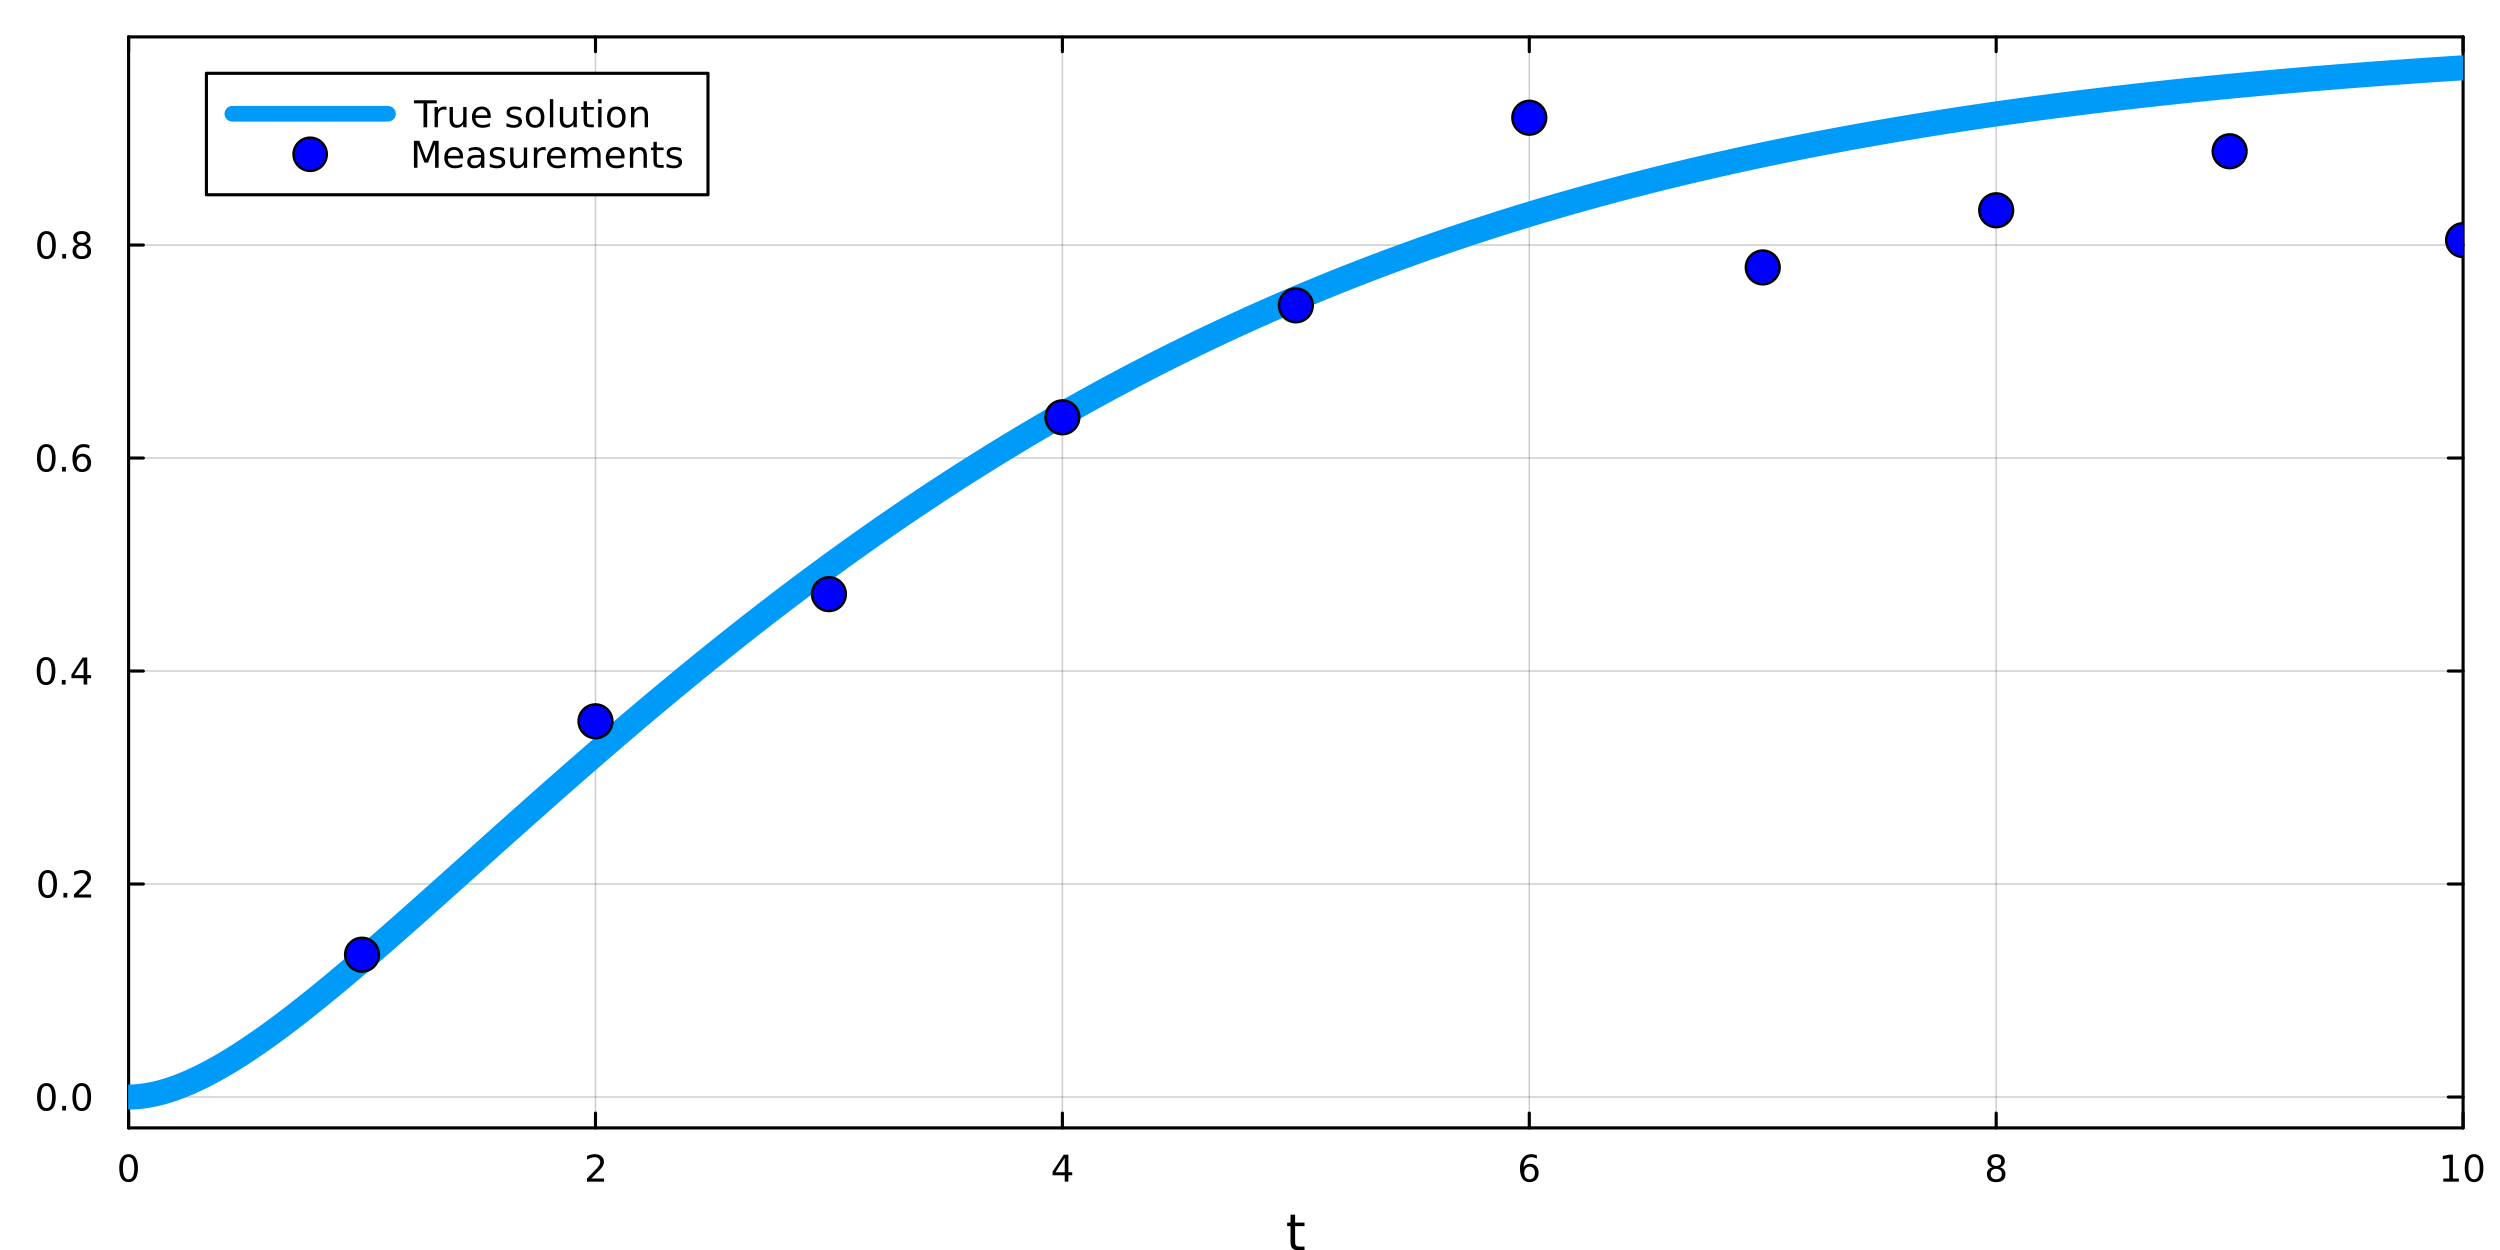 <?xml version="1.0" encoding="utf-8"?>
<svg xmlns="http://www.w3.org/2000/svg" xmlns:xlink="http://www.w3.org/1999/xlink" width="800" height="400" viewBox="0 0 3200 1600">
<rect x="0" y="0" width="3200" height="1600" fill="#333333" stroke="none"/>
<defs>
  <clipPath id="clip420">
    <rect x="0" y="0" width="3200" height="1600"/>
  </clipPath>
</defs>
<path clip-path="url(#clip420)" d="M0 1600 L3200 1600 L3200 0 L0 0  Z" fill="#ffffff" fill-rule="evenodd" fill-opacity="1"/>
<defs>
  <clipPath id="clip421">
    <rect x="640" y="0" width="2241" height="1600"/>
  </clipPath>
</defs>
<path clip-path="url(#clip420)" d="M164.598 1443.7 L3152.76 1443.7 L3152.76 47.244 L164.598 47.244  Z" fill="#ffffff" fill-rule="evenodd" fill-opacity="1"/>
<defs>
  <clipPath id="clip422">
    <rect x="164" y="47" width="2989" height="1397"/>
  </clipPath>
</defs>
<polyline clip-path="url(#clip422)" style="stroke:#000000; stroke-linecap:round; stroke-linejoin:round; stroke-width:2; stroke-opacity:0.1; fill:none" points="164.598,1443.7 164.598,47.244 "/>
<polyline clip-path="url(#clip422)" style="stroke:#000000; stroke-linecap:round; stroke-linejoin:round; stroke-width:2; stroke-opacity:0.1; fill:none" points="762.23,1443.7 762.23,47.244 "/>
<polyline clip-path="url(#clip422)" style="stroke:#000000; stroke-linecap:round; stroke-linejoin:round; stroke-width:2; stroke-opacity:0.1; fill:none" points="1359.86,1443.7 1359.86,47.244 "/>
<polyline clip-path="url(#clip422)" style="stroke:#000000; stroke-linecap:round; stroke-linejoin:round; stroke-width:2; stroke-opacity:0.1; fill:none" points="1957.49,1443.7 1957.49,47.244 "/>
<polyline clip-path="url(#clip422)" style="stroke:#000000; stroke-linecap:round; stroke-linejoin:round; stroke-width:2; stroke-opacity:0.1; fill:none" points="2555.12,1443.7 2555.12,47.244 "/>
<polyline clip-path="url(#clip422)" style="stroke:#000000; stroke-linecap:round; stroke-linejoin:round; stroke-width:2; stroke-opacity:0.1; fill:none" points="3152.76,1443.7 3152.76,47.244 "/>
<polyline clip-path="url(#clip422)" style="stroke:#000000; stroke-linecap:round; stroke-linejoin:round; stroke-width:2; stroke-opacity:0.1; fill:none" points="164.598,1443.7 164.598,47.244 "/>
<polyline clip-path="url(#clip422)" style="stroke:#000000; stroke-linecap:round; stroke-linejoin:round; stroke-width:2; stroke-opacity:0.1; fill:none" points="762.23,1443.7 762.23,47.244 "/>
<polyline clip-path="url(#clip422)" style="stroke:#000000; stroke-linecap:round; stroke-linejoin:round; stroke-width:2; stroke-opacity:0.1; fill:none" points="1359.86,1443.7 1359.86,47.244 "/>
<polyline clip-path="url(#clip422)" style="stroke:#000000; stroke-linecap:round; stroke-linejoin:round; stroke-width:2; stroke-opacity:0.1; fill:none" points="1957.49,1443.7 1957.49,47.244 "/>
<polyline clip-path="url(#clip422)" style="stroke:#000000; stroke-linecap:round; stroke-linejoin:round; stroke-width:2; stroke-opacity:0.1; fill:none" points="2555.12,1443.7 2555.12,47.244 "/>
<polyline clip-path="url(#clip422)" style="stroke:#000000; stroke-linecap:round; stroke-linejoin:round; stroke-width:2; stroke-opacity:0.1; fill:none" points="3152.76,1443.7 3152.76,47.244 "/>
<polyline clip-path="url(#clip420)" style="stroke:#000000; stroke-linecap:round; stroke-linejoin:round; stroke-width:4; stroke-opacity:1; fill:none" points="164.598,1443.7 3152.76,1443.7 "/>
<polyline clip-path="url(#clip420)" style="stroke:#000000; stroke-linecap:round; stroke-linejoin:round; stroke-width:4; stroke-opacity:1; fill:none" points="164.598,47.244 3152.76,47.244 "/>
<polyline clip-path="url(#clip420)" style="stroke:#000000; stroke-linecap:round; stroke-linejoin:round; stroke-width:4; stroke-opacity:1; fill:none" points="164.598,1443.7 164.598,1424.8 "/>
<polyline clip-path="url(#clip420)" style="stroke:#000000; stroke-linecap:round; stroke-linejoin:round; stroke-width:4; stroke-opacity:1; fill:none" points="762.23,1443.7 762.23,1424.8 "/>
<polyline clip-path="url(#clip420)" style="stroke:#000000; stroke-linecap:round; stroke-linejoin:round; stroke-width:4; stroke-opacity:1; fill:none" points="1359.86,1443.7 1359.86,1424.8 "/>
<polyline clip-path="url(#clip420)" style="stroke:#000000; stroke-linecap:round; stroke-linejoin:round; stroke-width:4; stroke-opacity:1; fill:none" points="1957.49,1443.7 1957.49,1424.8 "/>
<polyline clip-path="url(#clip420)" style="stroke:#000000; stroke-linecap:round; stroke-linejoin:round; stroke-width:4; stroke-opacity:1; fill:none" points="2555.12,1443.7 2555.12,1424.8 "/>
<polyline clip-path="url(#clip420)" style="stroke:#000000; stroke-linecap:round; stroke-linejoin:round; stroke-width:4; stroke-opacity:1; fill:none" points="3152.76,1443.7 3152.76,1424.8 "/>
<polyline clip-path="url(#clip420)" style="stroke:#000000; stroke-linecap:round; stroke-linejoin:round; stroke-width:4; stroke-opacity:1; fill:none" points="164.598,47.244 164.598,66.142 "/>
<polyline clip-path="url(#clip420)" style="stroke:#000000; stroke-linecap:round; stroke-linejoin:round; stroke-width:4; stroke-opacity:1; fill:none" points="762.23,47.244 762.23,66.142 "/>
<polyline clip-path="url(#clip420)" style="stroke:#000000; stroke-linecap:round; stroke-linejoin:round; stroke-width:4; stroke-opacity:1; fill:none" points="1359.86,47.244 1359.86,66.142 "/>
<polyline clip-path="url(#clip420)" style="stroke:#000000; stroke-linecap:round; stroke-linejoin:round; stroke-width:4; stroke-opacity:1; fill:none" points="1957.49,47.244 1957.49,66.142 "/>
<polyline clip-path="url(#clip420)" style="stroke:#000000; stroke-linecap:round; stroke-linejoin:round; stroke-width:4; stroke-opacity:1; fill:none" points="2555.12,47.244 2555.12,66.142 "/>
<polyline clip-path="url(#clip420)" style="stroke:#000000; stroke-linecap:round; stroke-linejoin:round; stroke-width:4; stroke-opacity:1; fill:none" points="3152.76,47.244 3152.76,66.142 "/>
<path clip-path="url(#clip420)" d="M164.598 1481.02 Q160.987 1481.02 159.158 1484.58 Q157.353 1488.12 157.353 1495.25 Q157.353 1502.36 159.158 1505.93 Q160.987 1509.47 164.598 1509.47 Q168.232 1509.47 170.038 1505.93 Q171.867 1502.36 171.867 1495.25 Q171.867 1488.12 170.038 1484.58 Q168.232 1481.02 164.598 1481.02 M164.598 1477.31 Q170.408 1477.31 173.464 1481.92 Q176.543 1486.5 176.543 1495.25 Q176.543 1503.98 173.464 1508.59 Q170.408 1513.17 164.598 1513.17 Q158.788 1513.17 155.709 1508.59 Q152.654 1503.98 152.654 1495.25 Q152.654 1486.5 155.709 1481.92 Q158.788 1477.31 164.598 1477.31 Z" fill="#000000" fill-rule="nonzero" fill-opacity="1" /><path clip-path="url(#clip420)" d="M756.883 1508.56 L773.202 1508.56 L773.202 1512.5 L751.258 1512.5 L751.258 1508.56 Q753.92 1505.81 758.503 1501.18 Q763.109 1496.53 764.29 1495.19 Q766.535 1492.66 767.415 1490.93 Q768.318 1489.17 768.318 1487.48 Q768.318 1484.72 766.373 1482.99 Q764.452 1481.25 761.35 1481.25 Q759.151 1481.25 756.697 1482.01 Q754.267 1482.78 751.489 1484.33 L751.489 1479.61 Q754.313 1478.47 756.767 1477.89 Q759.221 1477.31 761.258 1477.31 Q766.628 1477.31 769.822 1480 Q773.017 1482.69 773.017 1487.18 Q773.017 1489.31 772.207 1491.23 Q771.42 1493.12 769.313 1495.72 Q768.734 1496.39 765.633 1499.61 Q762.531 1502.8 756.883 1508.56 Z" fill="#000000" fill-rule="nonzero" fill-opacity="1" /><path clip-path="url(#clip420)" d="M1362.87 1482.01 L1351.07 1500.46 L1362.87 1500.46 L1362.87 1482.01 M1361.64 1477.94 L1367.52 1477.94 L1367.52 1500.46 L1372.45 1500.46 L1372.45 1504.35 L1367.52 1504.35 L1367.52 1512.5 L1362.87 1512.5 L1362.87 1504.35 L1347.27 1504.35 L1347.27 1499.84 L1361.64 1477.94 Z" fill="#000000" fill-rule="nonzero" fill-opacity="1" /><path clip-path="url(#clip420)" d="M1957.9 1493.36 Q1954.75 1493.36 1952.9 1495.51 Q1951.07 1497.66 1951.07 1501.41 Q1951.07 1505.14 1952.9 1507.31 Q1954.75 1509.47 1957.9 1509.47 Q1961.05 1509.47 1962.87 1507.31 Q1964.73 1505.14 1964.73 1501.41 Q1964.73 1497.66 1962.87 1495.51 Q1961.05 1493.36 1957.9 1493.36 M1967.18 1478.7 L1967.18 1482.96 Q1965.42 1482.13 1963.62 1481.69 Q1961.83 1481.25 1960.07 1481.25 Q1955.44 1481.25 1952.99 1484.37 Q1950.56 1487.5 1950.21 1493.82 Q1951.58 1491.81 1953.64 1490.74 Q1955.7 1489.65 1958.18 1489.65 Q1963.38 1489.65 1966.39 1492.82 Q1969.43 1495.97 1969.43 1501.41 Q1969.43 1506.74 1966.28 1509.95 Q1963.13 1513.17 1957.9 1513.17 Q1951.9 1513.17 1948.73 1508.59 Q1945.56 1503.98 1945.56 1495.25 Q1945.56 1487.06 1949.45 1482.2 Q1953.34 1477.31 1959.89 1477.31 Q1961.65 1477.31 1963.43 1477.66 Q1965.24 1478.01 1967.18 1478.7 Z" fill="#000000" fill-rule="nonzero" fill-opacity="1" /><path clip-path="url(#clip420)" d="M2555.12 1496.09 Q2551.79 1496.09 2549.87 1497.87 Q2547.97 1499.65 2547.97 1502.78 Q2547.97 1505.9 2549.87 1507.69 Q2551.79 1509.47 2555.12 1509.47 Q2558.46 1509.47 2560.38 1507.69 Q2562.3 1505.88 2562.3 1502.78 Q2562.3 1499.65 2560.38 1497.87 Q2558.48 1496.09 2555.12 1496.09 M2550.45 1494.1 Q2547.44 1493.36 2545.75 1491.3 Q2544.08 1489.24 2544.08 1486.27 Q2544.08 1482.13 2547.02 1479.72 Q2549.99 1477.31 2555.12 1477.31 Q2560.29 1477.31 2563.23 1479.72 Q2566.17 1482.13 2566.17 1486.27 Q2566.17 1489.24 2564.48 1491.3 Q2562.81 1493.36 2559.82 1494.1 Q2563.2 1494.88 2565.08 1497.18 Q2566.98 1499.47 2566.98 1502.78 Q2566.98 1507.8 2563.9 1510.49 Q2560.84 1513.17 2555.12 1513.17 Q2549.41 1513.17 2546.33 1510.49 Q2543.27 1507.8 2543.27 1502.78 Q2543.27 1499.47 2545.17 1497.18 Q2547.07 1494.88 2550.45 1494.1 M2548.74 1486.71 Q2548.74 1489.4 2550.4 1490.9 Q2552.09 1492.41 2555.12 1492.41 Q2558.13 1492.41 2559.82 1490.9 Q2561.54 1489.4 2561.54 1486.71 Q2561.54 1484.03 2559.82 1482.52 Q2558.13 1481.02 2555.12 1481.02 Q2552.09 1481.02 2550.4 1482.52 Q2548.74 1484.03 2548.74 1486.71 Z" fill="#000000" fill-rule="nonzero" fill-opacity="1" /><path clip-path="url(#clip420)" d="M3127.44 1508.56 L3135.08 1508.56 L3135.08 1482.2 L3126.77 1483.87 L3126.77 1479.61 L3135.04 1477.94 L3139.71 1477.94 L3139.71 1508.56 L3147.35 1508.56 L3147.35 1512.5 L3127.44 1512.5 L3127.44 1508.56 Z" fill="#000000" fill-rule="nonzero" fill-opacity="1" /><path clip-path="url(#clip420)" d="M3166.8 1481.02 Q3163.18 1481.02 3161.36 1484.58 Q3159.55 1488.12 3159.55 1495.25 Q3159.55 1502.36 3161.36 1505.93 Q3163.18 1509.47 3166.8 1509.47 Q3170.43 1509.47 3172.23 1505.93 Q3174.06 1502.36 3174.06 1495.25 Q3174.06 1488.12 3172.23 1484.58 Q3170.43 1481.02 3166.8 1481.02 M3166.8 1477.31 Q3172.61 1477.31 3175.66 1481.92 Q3178.74 1486.5 3178.74 1495.25 Q3178.74 1503.98 3175.66 1508.59 Q3172.61 1513.17 3166.8 1513.17 Q3160.99 1513.17 3157.91 1508.59 Q3154.85 1503.98 3154.85 1495.25 Q3154.85 1486.5 3157.91 1481.92 Q3160.99 1477.31 3166.8 1477.31 Z" fill="#000000" fill-rule="nonzero" fill-opacity="1" /><path clip-path="url(#clip420)" d="M1657.74 1554.79 L1657.74 1564.92 L1669.8 1564.92 L1669.8 1569.47 L1657.74 1569.47 L1657.74 1588.82 Q1657.74 1593.18 1658.92 1594.42 Q1660.13 1595.66 1663.79 1595.66 L1669.8 1595.66 L1669.8 1600.56 L1663.79 1600.56 Q1657.01 1600.56 1654.43 1598.05 Q1651.85 1595.5 1651.85 1588.82 L1651.85 1569.47 L1647.55 1569.47 L1647.55 1564.92 L1651.85 1564.92 L1651.85 1554.79 L1657.74 1554.79 Z" fill="#000000" fill-rule="nonzero" fill-opacity="1" /><polyline clip-path="url(#clip422)" style="stroke:#000000; stroke-linecap:round; stroke-linejoin:round; stroke-width:2; stroke-opacity:0.1; fill:none" points="164.598,1404.18 3152.76,1404.18 "/>
<polyline clip-path="url(#clip422)" style="stroke:#000000; stroke-linecap:round; stroke-linejoin:round; stroke-width:2; stroke-opacity:0.1; fill:none" points="164.598,1131.55 3152.76,1131.55 "/>
<polyline clip-path="url(#clip422)" style="stroke:#000000; stroke-linecap:round; stroke-linejoin:round; stroke-width:2; stroke-opacity:0.1; fill:none" points="164.598,858.925 3152.76,858.925 "/>
<polyline clip-path="url(#clip422)" style="stroke:#000000; stroke-linecap:round; stroke-linejoin:round; stroke-width:2; stroke-opacity:0.1; fill:none" points="164.598,586.298 3152.76,586.298 "/>
<polyline clip-path="url(#clip422)" style="stroke:#000000; stroke-linecap:round; stroke-linejoin:round; stroke-width:2; stroke-opacity:0.1; fill:none" points="164.598,313.672 3152.76,313.672 "/>
<polyline clip-path="url(#clip422)" style="stroke:#000000; stroke-linecap:round; stroke-linejoin:round; stroke-width:2; stroke-opacity:0.1; fill:none" points="164.598,1404.18 3152.76,1404.18 "/>
<polyline clip-path="url(#clip422)" style="stroke:#000000; stroke-linecap:round; stroke-linejoin:round; stroke-width:2; stroke-opacity:0.1; fill:none" points="164.598,1131.55 3152.76,1131.55 "/>
<polyline clip-path="url(#clip422)" style="stroke:#000000; stroke-linecap:round; stroke-linejoin:round; stroke-width:2; stroke-opacity:0.1; fill:none" points="164.598,858.925 3152.76,858.925 "/>
<polyline clip-path="url(#clip422)" style="stroke:#000000; stroke-linecap:round; stroke-linejoin:round; stroke-width:2; stroke-opacity:0.1; fill:none" points="164.598,586.298 3152.76,586.298 "/>
<polyline clip-path="url(#clip422)" style="stroke:#000000; stroke-linecap:round; stroke-linejoin:round; stroke-width:2; stroke-opacity:0.1; fill:none" points="164.598,313.672 3152.76,313.672 "/>
<polyline clip-path="url(#clip420)" style="stroke:#000000; stroke-linecap:round; stroke-linejoin:round; stroke-width:4; stroke-opacity:1; fill:none" points="164.598,1443.7 164.598,47.244 "/>
<polyline clip-path="url(#clip420)" style="stroke:#000000; stroke-linecap:round; stroke-linejoin:round; stroke-width:4; stroke-opacity:1; fill:none" points="3152.76,1443.7 3152.76,47.244 "/>
<polyline clip-path="url(#clip420)" style="stroke:#000000; stroke-linecap:round; stroke-linejoin:round; stroke-width:4; stroke-opacity:1; fill:none" points="164.598,1404.18 183.496,1404.18 "/>
<polyline clip-path="url(#clip420)" style="stroke:#000000; stroke-linecap:round; stroke-linejoin:round; stroke-width:4; stroke-opacity:1; fill:none" points="164.598,1131.55 183.496,1131.55 "/>
<polyline clip-path="url(#clip420)" style="stroke:#000000; stroke-linecap:round; stroke-linejoin:round; stroke-width:4; stroke-opacity:1; fill:none" points="164.598,858.925 183.496,858.925 "/>
<polyline clip-path="url(#clip420)" style="stroke:#000000; stroke-linecap:round; stroke-linejoin:round; stroke-width:4; stroke-opacity:1; fill:none" points="164.598,586.298 183.496,586.298 "/>
<polyline clip-path="url(#clip420)" style="stroke:#000000; stroke-linecap:round; stroke-linejoin:round; stroke-width:4; stroke-opacity:1; fill:none" points="164.598,313.672 183.496,313.672 "/>
<polyline clip-path="url(#clip420)" style="stroke:#000000; stroke-linecap:round; stroke-linejoin:round; stroke-width:4; stroke-opacity:1; fill:none" points="3152.76,1404.18 3133.86,1404.18 "/>
<polyline clip-path="url(#clip420)" style="stroke:#000000; stroke-linecap:round; stroke-linejoin:round; stroke-width:4; stroke-opacity:1; fill:none" points="3152.76,1131.55 3133.86,1131.55 "/>
<polyline clip-path="url(#clip420)" style="stroke:#000000; stroke-linecap:round; stroke-linejoin:round; stroke-width:4; stroke-opacity:1; fill:none" points="3152.76,858.925 3133.86,858.925 "/>
<polyline clip-path="url(#clip420)" style="stroke:#000000; stroke-linecap:round; stroke-linejoin:round; stroke-width:4; stroke-opacity:1; fill:none" points="3152.76,586.298 3133.86,586.298 "/>
<polyline clip-path="url(#clip420)" style="stroke:#000000; stroke-linecap:round; stroke-linejoin:round; stroke-width:4; stroke-opacity:1; fill:none" points="3152.76,313.672 3133.86,313.672 "/>
<path clip-path="url(#clip420)" d="M59.423 1389.98 Q55.812 1389.98 53.983 1393.54 Q52.177 1397.08 52.177 1404.21 Q52.177 1411.32 53.983 1414.88 Q55.812 1418.43 59.423 1418.43 Q63.057 1418.43 64.862 1414.88 Q66.691 1411.32 66.691 1404.21 Q66.691 1397.08 64.862 1393.54 Q63.057 1389.98 59.423 1389.98 M59.423 1386.27 Q65.233 1386.27 68.288 1390.88 Q71.367 1395.46 71.367 1404.21 Q71.367 1412.94 68.288 1417.55 Q65.233 1422.13 59.423 1422.13 Q53.612 1422.13 50.534 1417.55 Q47.478 1412.94 47.478 1404.21 Q47.478 1395.46 50.534 1390.88 Q53.612 1386.27 59.423 1386.27 Z" fill="#000000" fill-rule="nonzero" fill-opacity="1" /><path clip-path="url(#clip420)" d="M79.585 1415.58 L84.469 1415.58 L84.469 1421.46 L79.585 1421.46 L79.585 1415.58 Z" fill="#000000" fill-rule="nonzero" fill-opacity="1" /><path clip-path="url(#clip420)" d="M104.654 1389.98 Q101.043 1389.98 99.214 1393.54 Q97.409 1397.08 97.409 1404.21 Q97.409 1411.32 99.214 1414.88 Q101.043 1418.43 104.654 1418.43 Q108.288 1418.43 110.094 1414.88 Q111.922 1411.32 111.922 1404.21 Q111.922 1397.08 110.094 1393.54 Q108.288 1389.98 104.654 1389.98 M104.654 1386.27 Q110.464 1386.27 113.52 1390.88 Q116.598 1395.46 116.598 1404.21 Q116.598 1412.94 113.52 1417.55 Q110.464 1422.13 104.654 1422.13 Q98.844 1422.13 95.765 1417.55 Q92.71 1412.94 92.71 1404.21 Q92.71 1395.46 95.765 1390.88 Q98.844 1386.27 104.654 1386.27 Z" fill="#000000" fill-rule="nonzero" fill-opacity="1" /><path clip-path="url(#clip420)" d="M61.02 1117.35 Q57.409 1117.35 55.58 1120.91 Q53.775 1124.46 53.775 1131.59 Q53.775 1138.69 55.58 1142.26 Q57.409 1145.8 61.02 1145.8 Q64.654 1145.8 66.46 1142.26 Q68.288 1138.69 68.288 1131.59 Q68.288 1124.46 66.46 1120.91 Q64.654 1117.35 61.02 1117.35 M61.02 1113.65 Q66.83 1113.65 69.885 1118.25 Q72.964 1122.84 72.964 1131.59 Q72.964 1140.31 69.885 1144.92 Q66.83 1149.5 61.02 1149.5 Q55.21 1149.5 52.131 1144.92 Q49.075 1140.31 49.075 1131.59 Q49.075 1122.84 52.131 1118.25 Q55.21 1113.65 61.02 1113.65 Z" fill="#000000" fill-rule="nonzero" fill-opacity="1" /><path clip-path="url(#clip420)" d="M81.182 1142.95 L86.066 1142.95 L86.066 1148.83 L81.182 1148.83 L81.182 1142.95 Z" fill="#000000" fill-rule="nonzero" fill-opacity="1" /><path clip-path="url(#clip420)" d="M100.279 1144.9 L116.598 1144.9 L116.598 1148.83 L94.654 1148.83 L94.654 1144.9 Q97.316 1142.14 101.899 1137.51 Q106.506 1132.86 107.686 1131.52 Q109.932 1128.99 110.811 1127.26 Q111.714 1125.5 111.714 1123.81 Q111.714 1121.05 109.77 1119.32 Q107.848 1117.58 104.746 1117.58 Q102.547 1117.58 100.094 1118.35 Q97.663 1119.11 94.885 1120.66 L94.885 1115.94 Q97.709 1114.8 100.163 1114.22 Q102.617 1113.65 104.654 1113.65 Q110.024 1113.65 113.219 1116.33 Q116.413 1119.02 116.413 1123.51 Q116.413 1125.64 115.603 1127.56 Q114.816 1129.46 112.709 1132.05 Q112.131 1132.72 109.029 1135.94 Q105.927 1139.13 100.279 1144.9 Z" fill="#000000" fill-rule="nonzero" fill-opacity="1" /><path clip-path="url(#clip420)" d="M58.937 844.723 Q55.325 844.723 53.497 848.288 Q51.691 851.83 51.691 858.959 Q51.691 866.066 53.497 869.63 Q55.325 873.172 58.937 873.172 Q62.571 873.172 64.376 869.63 Q66.205 866.066 66.205 858.959 Q66.205 851.83 64.376 848.288 Q62.571 844.723 58.937 844.723 M58.937 841.02 Q64.747 841.02 67.802 845.626 Q70.881 850.209 70.881 858.959 Q70.881 867.686 67.802 872.292 Q64.747 876.876 58.937 876.876 Q53.126 876.876 50.048 872.292 Q46.992 867.686 46.992 858.959 Q46.992 850.209 50.048 845.626 Q53.126 841.02 58.937 841.02 Z" fill="#000000" fill-rule="nonzero" fill-opacity="1" /><path clip-path="url(#clip420)" d="M79.098 870.325 L83.983 870.325 L83.983 876.205 L79.098 876.205 L79.098 870.325 Z" fill="#000000" fill-rule="nonzero" fill-opacity="1" /><path clip-path="url(#clip420)" d="M107.015 845.719 L95.21 864.168 L107.015 864.168 L107.015 845.719 M105.788 841.645 L111.668 841.645 L111.668 864.168 L116.598 864.168 L116.598 868.056 L111.668 868.056 L111.668 876.205 L107.015 876.205 L107.015 868.056 L91.413 868.056 L91.413 863.543 L105.788 841.645 Z" fill="#000000" fill-rule="nonzero" fill-opacity="1" /><path clip-path="url(#clip420)" d="M59.261 572.097 Q55.65 572.097 53.821 575.661 Q52.015 579.203 52.015 586.333 Q52.015 593.439 53.821 597.004 Q55.65 600.546 59.261 600.546 Q62.895 600.546 64.7 597.004 Q66.529 593.439 66.529 586.333 Q66.529 579.203 64.7 575.661 Q62.895 572.097 59.261 572.097 M59.261 568.393 Q65.071 568.393 68.126 572.999 Q71.205 577.583 71.205 586.333 Q71.205 595.06 68.126 599.666 Q65.071 604.249 59.261 604.249 Q53.45 604.249 50.372 599.666 Q47.316 595.06 47.316 586.333 Q47.316 577.583 50.372 572.999 Q53.45 568.393 59.261 568.393 Z" fill="#000000" fill-rule="nonzero" fill-opacity="1" /><path clip-path="url(#clip420)" d="M79.422 597.698 L84.307 597.698 L84.307 603.578 L79.422 603.578 L79.422 597.698 Z" fill="#000000" fill-rule="nonzero" fill-opacity="1" /><path clip-path="url(#clip420)" d="M105.071 584.435 Q101.922 584.435 100.071 586.587 Q98.242 588.74 98.242 592.49 Q98.242 596.217 100.071 598.393 Q101.922 600.546 105.071 600.546 Q108.219 600.546 110.047 598.393 Q111.899 596.217 111.899 592.49 Q111.899 588.74 110.047 586.587 Q108.219 584.435 105.071 584.435 M114.353 569.782 L114.353 574.041 Q112.594 573.208 110.788 572.768 Q109.006 572.328 107.246 572.328 Q102.617 572.328 100.163 575.453 Q97.733 578.578 97.385 584.898 Q98.751 582.884 100.811 581.819 Q102.871 580.731 105.348 580.731 Q110.557 580.731 113.566 583.902 Q116.598 587.05 116.598 592.49 Q116.598 597.814 113.45 601.032 Q110.302 604.249 105.071 604.249 Q99.075 604.249 95.904 599.666 Q92.733 595.06 92.733 586.333 Q92.733 578.138 96.621 573.277 Q100.51 568.393 107.061 568.393 Q108.82 568.393 110.603 568.74 Q112.408 569.087 114.353 569.782 Z" fill="#000000" fill-rule="nonzero" fill-opacity="1" /><path clip-path="url(#clip420)" d="M59.515 299.47 Q55.904 299.47 54.075 303.035 Q52.27 306.577 52.27 313.706 Q52.27 320.813 54.075 324.377 Q55.904 327.919 59.515 327.919 Q63.149 327.919 64.955 324.377 Q66.784 320.813 66.784 313.706 Q66.784 306.577 64.955 303.035 Q63.149 299.47 59.515 299.47 M59.515 295.767 Q65.325 295.767 68.381 300.373 Q71.46 304.956 71.46 313.706 Q71.46 322.433 68.381 327.039 Q65.325 331.623 59.515 331.623 Q53.705 331.623 50.626 327.039 Q47.571 322.433 47.571 313.706 Q47.571 304.956 50.626 300.373 Q53.705 295.767 59.515 295.767 Z" fill="#000000" fill-rule="nonzero" fill-opacity="1" /><path clip-path="url(#clip420)" d="M79.677 325.072 L84.561 325.072 L84.561 330.952 L79.677 330.952 L79.677 325.072 Z" fill="#000000" fill-rule="nonzero" fill-opacity="1" /><path clip-path="url(#clip420)" d="M104.746 314.54 Q101.413 314.54 99.492 316.322 Q97.594 318.104 97.594 321.229 Q97.594 324.354 99.492 326.137 Q101.413 327.919 104.746 327.919 Q108.08 327.919 110.001 326.137 Q111.922 324.331 111.922 321.229 Q111.922 318.104 110.001 316.322 Q108.103 314.54 104.746 314.54 M100.071 312.549 Q97.061 311.808 95.371 309.748 Q93.705 307.688 93.705 304.725 Q93.705 300.581 96.645 298.174 Q99.608 295.767 104.746 295.767 Q109.908 295.767 112.848 298.174 Q115.788 300.581 115.788 304.725 Q115.788 307.688 114.098 309.748 Q112.432 311.808 109.445 312.549 Q112.825 313.336 114.7 315.628 Q116.598 317.919 116.598 321.229 Q116.598 326.252 113.52 328.938 Q110.464 331.623 104.746 331.623 Q99.029 331.623 95.95 328.938 Q92.895 326.252 92.895 321.229 Q92.895 317.919 94.793 315.628 Q96.691 313.336 100.071 312.549 M98.358 305.165 Q98.358 307.85 100.024 309.354 Q101.714 310.859 104.746 310.859 Q107.756 310.859 109.445 309.354 Q111.158 307.85 111.158 305.165 Q111.158 302.479 109.445 300.975 Q107.756 299.47 104.746 299.47 Q101.714 299.47 100.024 300.975 Q98.358 302.479 98.358 305.165 Z" fill="#000000" fill-rule="nonzero" fill-opacity="1" /><polyline clip-path="url(#clip422)" style="stroke:#009af9; stroke-linecap:round; stroke-linejoin:round; stroke-width:32; stroke-opacity:1; fill:none" points="164.598,1404.18 167.589,1404.14 170.581,1404.04 173.572,1403.88 176.563,1403.65 179.554,1403.36 182.545,1403.01 185.536,1402.6 188.527,1402.13 191.519,1401.61 194.51,1401.04 197.501,1400.41 200.492,1399.73 203.483,1399 206.474,1398.22 209.465,1397.39 212.457,1396.51 215.448,1395.59 218.439,1394.63 221.43,1393.62 224.421,1392.57 227.412,1391.47 230.404,1390.34 233.395,1389.16 236.386,1387.95 239.377,1386.7 242.368,1385.41 245.359,1384.09 248.35,1382.73 251.342,1381.34 254.333,1379.91 257.324,1378.45 260.315,1376.96 263.306,1375.44 266.297,1373.89 269.288,1372.3 272.28,1370.69 275.271,1369.05 278.262,1367.38 281.253,1365.69 284.244,1363.96 287.235,1362.21 290.226,1360.44 293.218,1358.64 296.209,1356.82 299.2,1354.97 302.191,1353.1 305.182,1351.21 308.173,1349.29 311.165,1347.35 314.156,1345.4 317.147,1343.42 320.138,1341.42 323.129,1339.4 326.12,1337.36 329.111,1335.31 332.103,1333.23 335.094,1331.14 338.085,1329.03 341.076,1326.9 344.067,1324.76 347.058,1322.6 350.049,1320.42 353.041,1318.23 356.032,1316.02 359.023,1313.8 362.014,1311.56 365.005,1309.31 367.996,1307.04 370.988,1304.77 373.979,1302.47 376.97,1300.17 379.961,1297.85 382.952,1295.52 385.943,1293.18 388.934,1290.83 391.926,1288.47 394.917,1286.09 397.908,1283.71 400.899,1281.31 403.89,1278.9 406.881,1276.49 409.872,1274.06 412.864,1271.62 415.855,1269.18 418.846,1266.72 421.837,1264.26 424.828,1261.79 427.819,1259.31 430.81,1256.82 433.802,1254.33 436.793,1251.82 439.784,1249.31 442.775,1246.79 445.766,1244.27 448.757,1241.74 451.749,1239.2 454.74,1236.65 457.731,1234.1 460.722,1231.54 463.713,1228.98 466.704,1226.41 469.695,1223.84 472.687,1221.26 475.678,1218.67 478.669,1216.08 481.66,1213.49 484.651,1210.89 487.642,1208.29 490.633,1205.68 493.625,1203.06 496.616,1200.45 499.607,1197.83 502.598,1195.2 505.589,1192.57 508.58,1189.94 511.571,1187.31 514.563,1184.67 517.554,1182.03 520.545,1179.39 523.536,1176.74 526.527,1174.09 529.518,1171.44 532.51,1168.78 535.501,1166.13 538.492,1163.47 541.483,1160.81 544.474,1158.14 547.465,1155.48 550.456,1152.81 553.448,1150.14 556.439,1147.47 559.43,1144.8 562.421,1142.13 565.412,1139.46 568.403,1136.78 571.394,1134.11 574.386,1131.43 577.377,1128.75 580.368,1126.07 583.359,1123.39 586.35,1120.71 589.341,1118.03 592.333,1115.35 595.324,1112.67 598.315,1109.99 601.306,1107.31 604.297,1104.63 607.288,1101.95 610.279,1099.27 613.271,1096.59 616.262,1093.91 619.253,1091.23 622.244,1088.55 625.235,1085.87 628.226,1083.19 631.217,1080.51 634.209,1077.83 637.2,1075.16 640.191,1072.48 643.182,1069.81 646.173,1067.13 649.164,1064.46 652.155,1061.79 655.147,1059.12 658.138,1056.45 661.129,1053.78 664.12,1051.12 667.111,1048.45 670.102,1045.79 673.094,1043.13 676.085,1040.47 679.076,1037.81 682.067,1035.15 685.058,1032.5 688.049,1029.84 691.04,1027.19 694.032,1024.54 697.023,1021.89 700.014,1019.25 703.005,1016.61 705.996,1013.97 708.987,1011.33 711.978,1008.69 714.97,1006.06 717.961,1003.42 720.952,1000.79 723.943,998.166 726.934,995.541 729.925,992.918 732.917,990.298 735.908,987.681 738.899,985.066 741.89,982.454 744.881,979.844 747.872,977.238 750.863,974.634 753.855,972.033 756.846,969.434 759.837,966.839 762.828,964.246 765.819,961.657 768.81,959.07 771.801,956.487 774.793,953.906 777.784,951.329 780.775,948.755 783.766,946.184 786.757,943.616 789.748,941.051 792.739,938.49 795.731,935.932 798.722,933.377 801.713,930.826 804.704,928.278 807.695,925.733 810.686,923.192 813.678,920.655 816.669,918.12 819.66,915.59 822.651,913.063 825.642,910.539 828.633,908.02 831.624,905.503 834.616,902.991 837.607,900.482 840.598,897.977 843.589,895.475 846.58,892.978 849.571,890.484 852.562,887.993 855.554,885.507 858.545,883.025 861.536,880.546 864.527,878.071 867.518,875.6 870.509,873.133 873.501,870.67 876.492,868.211 879.483,865.756 882.474,863.305 885.465,860.858 888.456,858.414 891.447,855.975 894.439,853.54 897.43,851.109 900.421,848.683 903.412,846.26 906.403,843.841 909.394,841.427 912.385,839.017 915.377,836.611 918.368,834.209 921.359,831.811 924.35,829.418 927.341,827.029 930.332,824.644 933.323,822.263 936.315,819.887 939.306,817.515 942.297,815.147 945.288,812.784 948.279,810.425 951.27,808.07 954.262,805.72 957.253,803.374 960.244,801.032 963.235,798.695 966.226,796.363 969.217,794.035 972.208,791.711 975.2,789.392 978.191,787.077 981.182,784.767 984.173,782.461 987.164,780.16 990.155,777.863 993.146,775.571 996.138,773.283 999.129,771 1002.12,768.722 1005.11,766.448 1008.1,764.179 1011.09,761.914 1014.08,759.654 1017.08,757.398 1020.07,755.147 1023.06,752.901 1026.05,750.659 1029.04,748.422 1032.03,746.19 1035.02,743.962 1038.01,741.739 1041,739.52 1044,737.307 1046.99,735.098 1049.98,732.893 1052.97,730.693 1055.96,728.498 1058.95,726.308 1061.94,724.122 1064.93,721.941 1067.93,719.764 1070.92,717.593 1073.91,715.426 1076.9,713.264 1079.89,711.106 1082.88,708.953 1085.87,706.805 1088.86,704.662 1091.85,702.523 1094.85,700.39 1097.84,698.261 1100.83,696.136 1103.82,694.017 1106.81,691.902 1109.8,689.792 1112.79,687.687 1115.78,685.586 1118.77,683.49 1121.77,681.399 1124.76,679.313 1127.75,677.232 1130.74,675.155 1133.73,673.083 1136.72,671.016 1139.71,668.954 1142.7,666.897 1145.7,664.844 1148.69,662.796 1151.68,660.754 1154.67,658.715 1157.66,656.682 1160.65,654.653 1163.64,652.63 1166.63,650.611 1169.62,648.597 1172.62,646.587 1175.61,644.583 1178.6,642.583 1181.59,640.589 1184.58,638.599 1187.57,636.614 1190.56,634.633 1193.55,632.658 1196.54,630.687 1199.54,628.721 1202.53,626.76 1205.52,624.804 1208.51,622.853 1211.5,620.907 1214.49,618.965 1217.48,617.028 1220.47,615.096 1223.46,613.169 1226.46,611.247 1229.45,609.33 1232.44,607.417 1235.43,605.509 1238.42,603.606 1241.41,601.708 1244.4,599.814 1247.39,597.926 1250.39,596.042 1253.38,594.163 1256.37,592.289 1259.36,590.42 1262.35,588.555 1265.34,586.695 1268.33,584.84 1271.32,582.99 1274.31,581.144 1277.31,579.304 1280.3,577.468 1283.29,575.637 1286.28,573.81 1289.27,571.989 1292.26,570.172 1295.25,568.36 1298.24,566.553 1301.23,564.75 1304.23,562.952 1307.22,561.159 1310.21,559.371 1313.2,557.587 1316.19,555.809 1319.18,554.035 1322.17,552.265 1325.16,550.501 1328.16,548.741 1331.15,546.986 1334.14,545.235 1337.13,543.489 1340.12,541.748 1343.11,540.012 1346.1,538.28 1349.09,536.553 1352.08,534.831 1355.08,533.114 1358.07,531.401 1361.06,529.693 1364.05,527.989 1367.04,526.291 1370.03,524.596 1373.02,522.907 1376.01,521.222 1379,519.542 1382,517.867 1384.99,516.196 1387.98,514.53 1390.97,512.868 1393.96,511.212 1396.95,509.559 1399.94,507.912 1402.93,506.269 1405.92,504.631 1408.92,502.997 1411.91,501.368 1414.9,499.744 1417.89,498.124 1420.88,496.509 1423.87,494.898 1426.86,493.292 1429.85,491.691 1432.85,490.094 1435.84,488.501 1438.83,486.914 1441.82,485.331 1444.81,483.752 1447.8,482.178 1450.79,480.609 1453.78,479.044 1456.77,477.484 1459.77,475.928 1462.76,474.377 1465.75,472.83 1468.74,471.288 1471.73,469.75 1474.72,468.217 1477.71,466.688 1480.7,465.164 1483.69,463.644 1486.69,462.129 1489.68,460.618 1492.67,459.112 1495.66,457.61 1498.65,456.112 1501.64,454.619 1504.63,453.131 1507.62,451.646 1510.62,450.167 1513.61,448.691 1516.6,447.22 1519.59,445.754 1522.58,444.291 1525.57,442.833 1528.56,441.38 1531.55,439.931 1534.54,438.486 1537.54,437.045 1540.53,435.609 1543.52,434.177 1546.51,432.75 1549.5,431.327 1552.49,429.908 1555.48,428.493 1558.47,427.083 1561.46,425.677 1564.46,424.275 1567.45,422.878 1570.44,421.485 1573.43,420.096 1576.42,418.711 1579.41,417.33 1582.4,415.954 1585.39,414.582 1588.39,413.214 1591.38,411.851 1594.37,410.492 1597.36,409.136 1600.35,407.785 1603.34,406.439 1606.33,405.096 1609.32,403.758 1612.31,402.423 1615.31,401.093 1618.3,399.767 1621.29,398.445 1624.28,397.128 1627.27,395.814 1630.26,394.505 1633.25,393.199 1636.24,391.898 1639.23,390.601 1642.23,389.308 1645.22,388.019 1648.21,386.734 1651.2,385.453 1654.19,384.176 1657.18,382.904 1660.17,381.635 1663.16,380.371 1666.15,379.11 1669.15,377.853 1672.14,376.601 1675.13,375.352 1678.12,374.108 1681.11,372.867 1684.1,371.631 1687.09,370.398 1690.08,369.17 1693.08,367.945 1696.07,366.724 1699.06,365.508 1702.05,364.295 1705.04,363.086 1708.03,361.881 1711.02,360.681 1714.01,359.484 1717,358.29 1720,357.101 1722.99,355.916 1725.98,354.734 1728.97,353.557 1731.96,352.383 1734.95,351.213 1737.94,350.047 1740.93,348.885 1743.92,347.726 1746.92,346.572 1749.91,345.421 1752.9,344.274 1755.89,343.13 1758.88,341.991 1761.87,340.855 1764.86,339.723 1767.85,338.595 1770.85,337.47 1773.84,336.349 1776.83,335.232 1779.82,334.119 1782.81,333.009 1785.8,331.903 1788.79,330.801 1791.78,329.702 1794.77,328.607 1797.77,327.516 1800.76,326.428 1803.75,325.344 1806.74,324.264 1809.73,323.187 1812.72,322.113 1815.71,321.044 1818.7,319.978 1821.69,318.915 1824.69,317.856 1827.68,316.801 1830.67,315.749 1833.66,314.701 1836.65,313.656 1839.64,312.615 1842.63,311.577 1845.62,310.543 1848.62,309.513 1851.61,308.486 1854.6,307.462 1857.59,306.442 1860.58,305.425 1863.57,304.412 1866.56,303.402 1869.55,302.396 1872.54,301.393 1875.54,300.393 1878.53,299.397 1881.52,298.404 1884.51,297.415 1887.5,296.429 1890.49,295.447 1893.48,294.468 1896.47,293.492 1899.46,292.52 1902.46,291.55 1905.45,290.585 1908.44,289.622 1911.43,288.663 1914.42,287.708 1917.41,286.755 1920.4,285.806 1923.39,284.86 1926.38,283.918 1929.38,282.979 1932.37,282.043 1935.36,281.11 1938.35,280.181 1941.34,279.255 1944.33,278.332 1947.32,277.412 1950.31,276.495 1953.31,275.582 1956.3,274.672 1959.29,273.765 1962.28,272.862 1965.27,271.961 1968.26,271.064 1971.25,270.17 1974.24,269.279 1977.23,268.391 1980.23,267.506 1983.22,266.625 1986.21,265.747 1989.2,264.871 1992.19,263.999 1995.18,263.13 1998.17,262.264 2001.16,261.401 2004.15,260.541 2007.15,259.685 2010.14,258.831 2013.13,257.98 2016.12,257.133 2019.11,256.288 2022.1,255.446 2025.09,254.608 2028.08,253.772 2031.08,252.94 2034.07,252.11 2037.06,251.283 2040.05,250.46 2043.04,249.639 2046.03,248.821 2049.02,248.006 2052.01,247.194 2055,246.385 2058,245.579 2060.99,244.776 2063.98,243.976 2066.97,243.178 2069.96,242.383 2072.95,241.592 2075.94,240.803 2078.93,240.017 2081.92,239.234 2084.92,238.453 2087.91,237.676 2090.9,236.901 2093.89,236.129 2096.88,235.36 2099.87,234.594 2102.86,233.83 2105.85,233.069 2108.84,232.311 2111.84,231.556 2114.83,230.803 2117.82,230.054 2120.81,229.306 2123.8,228.562 2126.79,227.82 2129.78,227.081 2132.77,226.345 2135.77,225.612 2138.76,224.881 2141.75,224.153 2144.74,223.427 2147.73,222.704 2150.72,221.984 2153.71,221.266 2156.7,220.551 2159.69,219.839 2162.69,219.129 2165.68,218.422 2168.67,217.717 2171.66,217.016 2174.65,216.316 2177.64,215.619 2180.63,214.925 2183.62,214.234 2186.61,213.544 2189.61,212.858 2192.6,212.174 2195.59,211.492 2198.58,210.813 2201.57,210.137 2204.56,209.463 2207.55,208.792 2210.54,208.123 2213.54,207.456 2216.53,206.792 2219.52,206.131 2222.51,205.472 2225.5,204.815 2228.49,204.161 2231.48,203.51 2234.47,202.86 2237.46,202.213 2240.46,201.569 2243.45,200.927 2246.44,200.288 2249.43,199.65 2252.42,199.016 2255.41,198.383 2258.4,197.753 2261.39,197.126 2264.38,196.5 2267.38,195.877 2270.37,195.257 2273.36,194.639 2276.35,194.023 2279.34,193.409 2282.33,192.798 2285.32,192.189 2288.31,191.583 2291.31,190.978 2294.3,190.376 2297.29,189.776 2300.28,189.179 2303.27,188.584 2306.26,187.991 2309.25,187.4 2312.24,186.812 2315.23,186.225 2318.23,185.641 2321.22,185.059 2324.21,184.48 2327.2,183.902 2330.19,183.327 2333.18,182.754 2336.17,182.183 2339.16,181.615 2342.15,181.048 2345.15,180.484 2348.14,179.921 2351.13,179.361 2354.12,178.803 2357.11,178.248 2360.1,177.694 2363.09,177.142 2366.08,176.593 2369.07,176.045 2372.07,175.5 2375.06,174.957 2378.05,174.416 2381.04,173.877 2384.03,173.34 2387.02,172.805 2390.01,172.272 2393,171.741 2396,171.212 2398.99,170.685 2401.98,170.16 2404.97,169.637 2407.96,169.117 2410.95,168.598 2413.94,168.081 2416.93,167.566 2419.92,167.053 2422.92,166.542 2425.91,166.034 2428.9,165.527 2431.89,165.022 2434.88,164.519 2437.87,164.017 2440.86,163.518 2443.85,163.021 2446.84,162.526 2449.84,162.032 2452.83,161.541 2455.82,161.051 2458.81,160.563 2461.8,160.077 2464.79,159.593 2467.78,159.111 2470.77,158.631 2473.77,158.152 2476.76,157.676 2479.75,157.201 2482.74,156.728 2485.73,156.257 2488.72,155.788 2491.71,155.321 2494.7,154.855 2497.69,154.391 2500.69,153.929 2503.68,153.469 2506.67,153.011 2509.66,152.554 2512.65,152.1 2515.64,151.647 2518.63,151.195 2521.62,150.746 2524.61,150.298 2527.61,149.852 2530.6,149.408 2533.59,148.965 2536.58,148.524 2539.57,148.085 2542.56,147.648 2545.55,147.212 2548.54,146.778 2551.53,146.346 2554.53,145.916 2557.52,145.487 2560.51,145.06 2563.5,144.634 2566.49,144.211 2569.48,143.788 2572.47,143.368 2575.46,142.949 2578.46,142.532 2581.45,142.117 2584.44,141.703 2587.43,141.29 2590.42,140.88 2593.41,140.471 2596.4,140.064 2599.39,139.658 2602.38,139.254 2605.38,138.851 2608.37,138.45 2611.36,138.051 2614.35,137.653 2617.34,137.257 2620.33,136.862 2623.32,136.469 2626.31,136.077 2629.3,135.687 2632.3,135.299 2635.29,134.912 2638.28,134.527 2641.27,134.143 2644.26,133.76 2647.25,133.379 2650.24,133 2653.23,132.622 2656.23,132.246 2659.22,131.871 2662.21,131.498 2665.2,131.126 2668.19,130.755 2671.18,130.387 2674.17,130.019 2677.16,129.653 2680.15,129.289 2683.15,128.925 2686.14,128.564 2689.13,128.203 2692.12,127.845 2695.11,127.487 2698.1,127.131 2701.09,126.777 2704.08,126.424 2707.07,126.072 2710.07,125.722 2713.06,125.373 2716.05,125.025 2719.04,124.679 2722.03,124.334 2725.02,123.991 2728.01,123.649 2731,123.308 2734,122.969 2736.99,122.631 2739.98,122.294 2742.97,121.959 2745.96,121.625 2748.95,121.292 2751.94,120.961 2754.93,120.631 2757.92,120.302 2760.92,119.975 2763.91,119.649 2766.9,119.324 2769.89,119.001 2772.88,118.679 2775.87,118.358 2778.86,118.038 2781.85,117.72 2784.84,117.403 2787.84,117.087 2790.83,116.773 2793.82,116.46 2796.81,116.148 2799.8,115.837 2802.79,115.528 2805.78,115.219 2808.77,114.912 2811.76,114.607 2814.76,114.302 2817.75,113.999 2820.74,113.697 2823.73,113.396 2826.72,113.096 2829.71,112.798 2832.7,112.501 2835.69,112.204 2838.69,111.91 2841.68,111.616 2844.67,111.323 2847.66,111.032 2850.65,110.742 2853.64,110.453 2856.63,110.165 2859.62,109.879 2862.61,109.593 2865.61,109.309 2868.6,109.026 2871.59,108.744 2874.58,108.463 2877.57,108.183 2880.56,107.904 2883.55,107.627 2886.54,107.351 2889.53,107.075 2892.53,106.801 2895.52,106.528 2898.51,106.256 2901.5,105.986 2904.49,105.716 2907.48,105.447 2910.47,105.18 2913.46,104.913 2916.46,104.648 2919.45,104.384 2922.44,104.121 2925.43,103.858 2928.42,103.597 2931.41,103.337 2934.4,103.078 2937.39,102.821 2940.38,102.564 2943.38,102.308 2946.37,102.053 2949.36,101.799 2952.35,101.547 2955.34,101.295 2958.33,101.044 2961.32,100.795 2964.31,100.546 2967.3,100.299 2970.3,100.052 2973.29,99.806 2976.28,99.562 2979.27,99.318 2982.26,99.076 2985.25,98.834 2988.24,98.593 2991.23,98.354 2994.23,98.115 2997.22,97.877 3000.21,97.641 3003.2,97.405 3006.19,97.17 3009.18,96.936 3012.17,96.703 3015.16,96.471 3018.15,96.24 3021.15,96.01 3024.14,95.781 3027.13,95.553 3030.12,95.326 3033.11,95.099 3036.1,94.874 3039.09,94.649 3042.08,94.426 3045.07,94.203 3048.07,93.981 3051.06,93.76 3054.05,93.541 3057.04,93.322 3060.03,93.103 3063.02,92.886 3066.01,92.67 3069,92.454 3071.99,92.24 3074.99,92.026 3077.98,91.813 3080.97,91.601 3083.96,91.39 3086.95,91.18 3089.94,90.97 3092.93,90.762 3095.92,90.554 3098.92,90.347 3101.91,90.141 3104.9,89.936 3107.89,89.732 3110.88,89.528 3113.87,89.326 3116.86,89.124 3119.85,88.923 3122.84,88.723 3125.84,88.524 3128.83,88.325 3131.82,88.128 3134.81,87.931 3137.8,87.735 3140.79,87.539 3143.78,87.345 3146.77,87.151 3149.76,86.959 3152.76,86.766 "/>
<circle clip-path="url(#clip422)" cx="463.414" cy="1222" r="21.6" fill="#0000ff" fill-rule="evenodd" fill-opacity="1" stroke="#000000" stroke-opacity="1" stroke-width="3.2"/>
<circle clip-path="url(#clip422)" cx="762.23" cy="923.259" r="21.6" fill="#0000ff" fill-rule="evenodd" fill-opacity="1" stroke="#000000" stroke-opacity="1" stroke-width="3.2"/>
<circle clip-path="url(#clip422)" cx="1061.05" cy="760.521" r="21.6" fill="#0000ff" fill-rule="evenodd" fill-opacity="1" stroke="#000000" stroke-opacity="1" stroke-width="3.2"/>
<circle clip-path="url(#clip422)" cx="1359.86" cy="534.151" r="21.6" fill="#0000ff" fill-rule="evenodd" fill-opacity="1" stroke="#000000" stroke-opacity="1" stroke-width="3.2"/>
<circle clip-path="url(#clip422)" cx="1658.68" cy="390.863" r="21.6" fill="#0000ff" fill-rule="evenodd" fill-opacity="1" stroke="#000000" stroke-opacity="1" stroke-width="3.2"/>
<circle clip-path="url(#clip422)" cx="1957.49" cy="150.681" r="21.6" fill="#0000ff" fill-rule="evenodd" fill-opacity="1" stroke="#000000" stroke-opacity="1" stroke-width="3.2"/>
<circle clip-path="url(#clip422)" cx="2256.31" cy="342.314" r="21.6" fill="#0000ff" fill-rule="evenodd" fill-opacity="1" stroke="#000000" stroke-opacity="1" stroke-width="3.2"/>
<circle clip-path="url(#clip422)" cx="2555.12" cy="269.161" r="21.6" fill="#0000ff" fill-rule="evenodd" fill-opacity="1" stroke="#000000" stroke-opacity="1" stroke-width="3.2"/>
<circle clip-path="url(#clip422)" cx="2853.94" cy="193.608" r="21.6" fill="#0000ff" fill-rule="evenodd" fill-opacity="1" stroke="#000000" stroke-opacity="1" stroke-width="3.2"/>
<circle clip-path="url(#clip422)" cx="3152.76" cy="307.345" r="21.6" fill="#0000ff" fill-rule="evenodd" fill-opacity="1" stroke="#000000" stroke-opacity="1" stroke-width="3.2"/>
<path clip-path="url(#clip420)" d="M264.203 249.313 L906.212 249.313 L906.212 93.793 L264.203 93.793  Z" fill="#ffffff" fill-rule="evenodd" fill-opacity="1"/>
<polyline clip-path="url(#clip420)" style="stroke:#000000; stroke-linecap:round; stroke-linejoin:round; stroke-width:4; stroke-opacity:1; fill:none" points="264.203,249.313 906.212,249.313 906.212,93.793 264.203,93.793 264.203,249.313 "/>
<polyline clip-path="url(#clip420)" style="stroke:#009af9; stroke-linecap:round; stroke-linejoin:round; stroke-width:20; stroke-opacity:1; fill:none" points="297.405,145.633 496.616,145.633 "/>
<path clip-path="url(#clip420)" d="M529.818 128.353 L559.053 128.353 L559.053 132.288 L546.785 132.288 L546.785 162.913 L542.086 162.913 L542.086 132.288 L529.818 132.288 L529.818 128.353 Z" fill="#000000" fill-rule="nonzero" fill-opacity="1" /><path clip-path="url(#clip420)" d="M571.438 140.968 Q570.72 140.552 569.864 140.366 Q569.03 140.158 568.012 140.158 Q564.401 140.158 562.456 142.519 Q560.535 144.857 560.535 149.255 L560.535 162.913 L556.253 162.913 L556.253 136.987 L560.535 136.987 L560.535 141.015 Q561.878 138.653 564.03 137.519 Q566.183 136.362 569.262 136.362 Q569.702 136.362 570.234 136.431 Q570.766 136.478 571.415 136.593 L571.438 140.968 Z" fill="#000000" fill-rule="nonzero" fill-opacity="1" /><path clip-path="url(#clip420)" d="M575.465 152.681 L575.465 136.987 L579.725 136.987 L579.725 152.519 Q579.725 156.2 581.16 158.052 Q582.595 159.88 585.465 159.88 Q588.914 159.88 590.905 157.681 Q592.919 155.482 592.919 151.686 L592.919 136.987 L597.178 136.987 L597.178 162.913 L592.919 162.913 L592.919 158.931 Q591.368 161.292 589.308 162.45 Q587.271 163.584 584.563 163.584 Q580.095 163.584 577.78 160.806 Q575.465 158.028 575.465 152.681 M586.183 136.362 L586.183 136.362 Z" fill="#000000" fill-rule="nonzero" fill-opacity="1" /><path clip-path="url(#clip420)" d="M628.127 148.885 L628.127 150.968 L608.544 150.968 Q608.822 155.366 611.183 157.681 Q613.567 159.973 617.803 159.973 Q620.257 159.973 622.548 159.371 Q624.863 158.769 627.132 157.565 L627.132 161.593 Q624.84 162.565 622.433 163.075 Q620.025 163.584 617.549 163.584 Q611.345 163.584 607.711 159.973 Q604.1 156.362 604.1 150.204 Q604.1 143.839 607.525 140.112 Q610.974 136.362 616.808 136.362 Q622.039 136.362 625.072 139.741 Q628.127 143.098 628.127 148.885 M623.868 147.635 Q623.822 144.14 621.9 142.056 Q620.002 139.973 616.854 139.973 Q613.289 139.973 611.137 141.987 Q609.007 144.001 608.683 147.658 L623.868 147.635 Z" fill="#000000" fill-rule="nonzero" fill-opacity="1" /><path clip-path="url(#clip420)" d="M666.715 137.751 L666.715 141.778 Q664.909 140.853 662.965 140.39 Q661.021 139.927 658.937 139.927 Q655.766 139.927 654.169 140.899 Q652.595 141.871 652.595 143.815 Q652.595 145.297 653.729 146.153 Q654.863 146.987 658.289 147.751 L659.747 148.075 Q664.284 149.047 666.183 150.829 Q668.104 152.589 668.104 155.76 Q668.104 159.371 665.233 161.477 Q662.386 163.584 657.386 163.584 Q655.303 163.584 653.034 163.167 Q650.789 162.774 648.289 161.964 L648.289 157.565 Q650.65 158.792 652.942 159.417 Q655.234 160.019 657.479 160.019 Q660.488 160.019 662.108 159.001 Q663.729 157.959 663.729 156.084 Q663.729 154.348 662.548 153.422 Q661.391 152.496 657.433 151.64 L655.951 151.292 Q651.993 150.459 650.234 148.746 Q648.474 147.01 648.474 144.001 Q648.474 140.343 651.067 138.353 Q653.659 136.362 658.428 136.362 Q660.789 136.362 662.872 136.709 Q664.956 137.056 666.715 137.751 Z" fill="#000000" fill-rule="nonzero" fill-opacity="1" /><path clip-path="url(#clip420)" d="M684.932 139.973 Q681.507 139.973 679.516 142.658 Q677.525 145.32 677.525 149.973 Q677.525 154.626 679.493 157.311 Q681.483 159.973 684.932 159.973 Q688.335 159.973 690.326 157.288 Q692.317 154.602 692.317 149.973 Q692.317 145.366 690.326 142.681 Q688.335 139.973 684.932 139.973 M684.932 136.362 Q690.488 136.362 693.659 139.973 Q696.83 143.584 696.83 149.973 Q696.83 156.339 693.659 159.973 Q690.488 163.584 684.932 163.584 Q679.354 163.584 676.182 159.973 Q673.034 156.339 673.034 149.973 Q673.034 143.584 676.182 139.973 Q679.354 136.362 684.932 136.362 Z" fill="#000000" fill-rule="nonzero" fill-opacity="1" /><path clip-path="url(#clip420)" d="M703.891 126.894 L708.15 126.894 L708.15 162.913 L703.891 162.913 L703.891 126.894 Z" fill="#000000" fill-rule="nonzero" fill-opacity="1" /><path clip-path="url(#clip420)" d="M716.622 152.681 L716.622 136.987 L720.881 136.987 L720.881 152.519 Q720.881 156.2 722.316 158.052 Q723.752 159.88 726.622 159.88 Q730.071 159.88 732.062 157.681 Q734.076 155.482 734.076 151.686 L734.076 136.987 L738.335 136.987 L738.335 162.913 L734.076 162.913 L734.076 158.931 Q732.525 161.292 730.465 162.45 Q728.428 163.584 725.719 163.584 Q721.252 163.584 718.937 160.806 Q716.622 158.028 716.622 152.681 M727.34 136.362 L727.34 136.362 Z" fill="#000000" fill-rule="nonzero" fill-opacity="1" /><path clip-path="url(#clip420)" d="M751.321 129.626 L751.321 136.987 L760.094 136.987 L760.094 140.297 L751.321 140.297 L751.321 154.371 Q751.321 157.542 752.177 158.445 Q753.057 159.348 755.719 159.348 L760.094 159.348 L760.094 162.913 L755.719 162.913 Q750.789 162.913 748.914 161.084 Q747.039 159.232 747.039 154.371 L747.039 140.297 L743.914 140.297 L743.914 136.987 L747.039 136.987 L747.039 129.626 L751.321 129.626 Z" fill="#000000" fill-rule="nonzero" fill-opacity="1" /><path clip-path="url(#clip420)" d="M765.696 136.987 L769.955 136.987 L769.955 162.913 L765.696 162.913 L765.696 136.987 M765.696 126.894 L769.955 126.894 L769.955 132.288 L765.696 132.288 L765.696 126.894 Z" fill="#000000" fill-rule="nonzero" fill-opacity="1" /><path clip-path="url(#clip420)" d="M788.913 139.973 Q785.487 139.973 783.497 142.658 Q781.506 145.32 781.506 149.973 Q781.506 154.626 783.474 157.311 Q785.464 159.973 788.913 159.973 Q792.316 159.973 794.307 157.288 Q796.298 154.602 796.298 149.973 Q796.298 145.366 794.307 142.681 Q792.316 139.973 788.913 139.973 M788.913 136.362 Q794.469 136.362 797.64 139.973 Q800.811 143.584 800.811 149.973 Q800.811 156.339 797.64 159.973 Q794.469 163.584 788.913 163.584 Q783.335 163.584 780.163 159.973 Q777.015 156.339 777.015 149.973 Q777.015 143.584 780.163 139.973 Q783.335 136.362 788.913 136.362 Z" fill="#000000" fill-rule="nonzero" fill-opacity="1" /><path clip-path="url(#clip420)" d="M829.422 147.265 L829.422 162.913 L825.163 162.913 L825.163 147.403 Q825.163 143.723 823.728 141.894 Q822.293 140.066 819.422 140.066 Q815.973 140.066 813.983 142.265 Q811.992 144.464 811.992 148.26 L811.992 162.913 L807.71 162.913 L807.71 136.987 L811.992 136.987 L811.992 141.015 Q813.52 138.677 815.58 137.519 Q817.663 136.362 820.372 136.362 Q824.839 136.362 827.131 139.14 Q829.422 141.894 829.422 147.265 Z" fill="#000000" fill-rule="nonzero" fill-opacity="1" /><circle clip-path="url(#clip420)" cx="397.01" cy="197.473" r="21.268" fill="#0000ff" fill-rule="evenodd" fill-opacity="1" stroke="#000000" stroke-opacity="1" stroke-width="3.151"/>
<path clip-path="url(#clip420)" d="M529.818 180.193 L536.785 180.193 L545.604 203.711 L554.47 180.193 L561.438 180.193 L561.438 214.753 L556.878 214.753 L556.878 184.406 L547.966 208.109 L543.267 208.109 L534.355 184.406 L534.355 214.753 L529.818 214.753 L529.818 180.193 Z" fill="#000000" fill-rule="nonzero" fill-opacity="1" /><path clip-path="url(#clip420)" d="M592.711 200.725 L592.711 202.808 L573.127 202.808 Q573.405 207.206 575.766 209.521 Q578.151 211.813 582.387 211.813 Q584.84 211.813 587.132 211.211 Q589.447 210.609 591.715 209.405 L591.715 213.433 Q589.424 214.405 587.016 214.915 Q584.609 215.424 582.132 215.424 Q575.928 215.424 572.294 211.813 Q568.683 208.202 568.683 202.044 Q568.683 195.679 572.109 191.952 Q575.558 188.202 581.391 188.202 Q586.623 188.202 589.655 191.581 Q592.711 194.938 592.711 200.725 M588.451 199.475 Q588.405 195.98 586.484 193.896 Q584.586 191.813 581.438 191.813 Q577.873 191.813 575.72 193.827 Q573.59 195.841 573.266 199.498 L588.451 199.475 Z" fill="#000000" fill-rule="nonzero" fill-opacity="1" /><path clip-path="url(#clip420)" d="M611.484 201.72 Q606.322 201.72 604.331 202.901 Q602.34 204.081 602.34 206.929 Q602.34 209.197 603.822 210.54 Q605.326 211.859 607.896 211.859 Q611.437 211.859 613.567 209.359 Q615.72 206.836 615.72 202.669 L615.72 201.72 L611.484 201.72 M619.979 199.961 L619.979 214.753 L615.72 214.753 L615.72 210.817 Q614.261 213.179 612.086 214.313 Q609.91 215.424 606.762 215.424 Q602.78 215.424 600.419 213.202 Q598.081 210.956 598.081 207.206 Q598.081 202.831 600.998 200.609 Q603.937 198.387 609.748 198.387 L615.72 198.387 L615.72 197.97 Q615.72 195.031 613.775 193.433 Q611.854 191.813 608.359 191.813 Q606.137 191.813 604.03 192.345 Q601.924 192.878 599.979 193.943 L599.979 190.007 Q602.317 189.105 604.516 188.665 Q606.715 188.202 608.799 188.202 Q614.424 188.202 617.201 191.118 Q619.979 194.035 619.979 199.961 Z" fill="#000000" fill-rule="nonzero" fill-opacity="1" /><path clip-path="url(#clip420)" d="M645.28 189.591 L645.28 193.618 Q643.474 192.693 641.53 192.23 Q639.585 191.767 637.502 191.767 Q634.331 191.767 632.734 192.739 Q631.16 193.711 631.16 195.655 Q631.16 197.137 632.294 197.993 Q633.428 198.827 636.854 199.591 L638.312 199.915 Q642.849 200.887 644.747 202.669 Q646.669 204.429 646.669 207.6 Q646.669 211.211 643.798 213.317 Q640.951 215.424 635.951 215.424 Q633.868 215.424 631.599 215.007 Q629.354 214.614 626.854 213.804 L626.854 209.405 Q629.215 210.632 631.507 211.257 Q633.798 211.859 636.044 211.859 Q639.053 211.859 640.673 210.841 Q642.294 209.799 642.294 207.924 Q642.294 206.188 641.113 205.262 Q639.956 204.336 635.997 203.48 L634.516 203.132 Q630.558 202.299 628.798 200.586 Q627.039 198.85 627.039 195.841 Q627.039 192.183 629.632 190.193 Q632.224 188.202 636.993 188.202 Q639.354 188.202 641.437 188.549 Q643.521 188.896 645.28 189.591 Z" fill="#000000" fill-rule="nonzero" fill-opacity="1" /><path clip-path="url(#clip420)" d="M653.011 204.521 L653.011 188.827 L657.271 188.827 L657.271 204.359 Q657.271 208.04 658.706 209.892 Q660.141 211.72 663.011 211.72 Q666.46 211.72 668.451 209.521 Q670.465 207.322 670.465 203.526 L670.465 188.827 L674.724 188.827 L674.724 214.753 L670.465 214.753 L670.465 210.771 Q668.914 213.132 666.854 214.29 Q664.817 215.424 662.108 215.424 Q657.641 215.424 655.326 212.646 Q653.011 209.868 653.011 204.521 M663.729 188.202 L663.729 188.202 Z" fill="#000000" fill-rule="nonzero" fill-opacity="1" /><path clip-path="url(#clip420)" d="M698.52 192.808 Q697.803 192.392 696.946 192.206 Q696.113 191.998 695.094 191.998 Q691.483 191.998 689.539 194.359 Q687.618 196.697 687.618 201.095 L687.618 214.753 L683.335 214.753 L683.335 188.827 L687.618 188.827 L687.618 192.855 Q688.96 190.493 691.113 189.359 Q693.266 188.202 696.344 188.202 Q696.784 188.202 697.317 188.271 Q697.849 188.318 698.497 188.433 L698.52 192.808 Z" fill="#000000" fill-rule="nonzero" fill-opacity="1" /><path clip-path="url(#clip420)" d="M724.122 200.725 L724.122 202.808 L704.539 202.808 Q704.817 207.206 707.178 209.521 Q709.562 211.813 713.798 211.813 Q716.252 211.813 718.543 211.211 Q720.858 210.609 723.127 209.405 L723.127 213.433 Q720.835 214.405 718.428 214.915 Q716.02 215.424 713.543 215.424 Q707.34 215.424 703.705 211.813 Q700.094 208.202 700.094 202.044 Q700.094 195.679 703.52 191.952 Q706.969 188.202 712.803 188.202 Q718.034 188.202 721.066 191.581 Q724.122 194.938 724.122 200.725 M719.863 199.475 Q719.816 195.98 717.895 193.896 Q715.997 191.813 712.849 191.813 Q709.284 191.813 707.131 193.827 Q705.002 195.841 704.678 199.498 L719.863 199.475 Z" fill="#000000" fill-rule="nonzero" fill-opacity="1" /><path clip-path="url(#clip420)" d="M751.298 193.804 Q752.895 190.933 755.117 189.568 Q757.339 188.202 760.349 188.202 Q764.4 188.202 766.599 191.049 Q768.798 193.873 768.798 199.105 L768.798 214.753 L764.515 214.753 L764.515 199.243 Q764.515 195.517 763.196 193.711 Q761.876 191.906 759.168 191.906 Q755.858 191.906 753.937 194.105 Q752.015 196.304 752.015 200.1 L752.015 214.753 L747.733 214.753 L747.733 199.243 Q747.733 195.493 746.414 193.711 Q745.094 191.906 742.34 191.906 Q739.076 191.906 737.154 194.128 Q735.233 196.327 735.233 200.1 L735.233 214.753 L730.951 214.753 L730.951 188.827 L735.233 188.827 L735.233 192.855 Q736.691 190.47 738.728 189.336 Q740.765 188.202 743.566 188.202 Q746.39 188.202 748.358 189.637 Q750.349 191.072 751.298 193.804 Z" fill="#000000" fill-rule="nonzero" fill-opacity="1" /><path clip-path="url(#clip420)" d="M799.469 200.725 L799.469 202.808 L779.886 202.808 Q780.163 207.206 782.524 209.521 Q784.909 211.813 789.145 211.813 Q791.599 211.813 793.89 211.211 Q796.205 210.609 798.473 209.405 L798.473 213.433 Q796.182 214.405 793.774 214.915 Q791.367 215.424 788.89 215.424 Q782.687 215.424 779.052 211.813 Q775.441 208.202 775.441 202.044 Q775.441 195.679 778.867 191.952 Q782.316 188.202 788.149 188.202 Q793.381 188.202 796.413 191.581 Q799.469 194.938 799.469 200.725 M795.21 199.475 Q795.163 195.98 793.242 193.896 Q791.344 191.813 788.196 191.813 Q784.631 191.813 782.478 193.827 Q780.349 195.841 780.024 199.498 L795.21 199.475 Z" fill="#000000" fill-rule="nonzero" fill-opacity="1" /><path clip-path="url(#clip420)" d="M828.01 199.105 L828.01 214.753 L823.751 214.753 L823.751 199.243 Q823.751 195.563 822.316 193.734 Q820.881 191.906 818.01 191.906 Q814.561 191.906 812.571 194.105 Q810.58 196.304 810.58 200.1 L810.58 214.753 L806.298 214.753 L806.298 188.827 L810.58 188.827 L810.58 192.855 Q812.108 190.517 814.168 189.359 Q816.251 188.202 818.959 188.202 Q823.427 188.202 825.719 190.98 Q828.01 193.734 828.01 199.105 Z" fill="#000000" fill-rule="nonzero" fill-opacity="1" /><path clip-path="url(#clip420)" d="M840.719 181.466 L840.719 188.827 L849.492 188.827 L849.492 192.137 L840.719 192.137 L840.719 206.211 Q840.719 209.382 841.575 210.285 Q842.455 211.188 845.117 211.188 L849.492 211.188 L849.492 214.753 L845.117 214.753 Q840.186 214.753 838.311 212.924 Q836.436 211.072 836.436 206.211 L836.436 192.137 L833.311 192.137 L833.311 188.827 L836.436 188.827 L836.436 181.466 L840.719 181.466 Z" fill="#000000" fill-rule="nonzero" fill-opacity="1" /><path clip-path="url(#clip420)" d="M871.621 189.591 L871.621 193.618 Q869.816 192.693 867.871 192.23 Q865.927 191.767 863.843 191.767 Q860.672 191.767 859.075 192.739 Q857.501 193.711 857.501 195.655 Q857.501 197.137 858.635 197.993 Q859.769 198.827 863.195 199.591 L864.654 199.915 Q869.191 200.887 871.089 202.669 Q873.01 204.429 873.01 207.6 Q873.01 211.211 870.14 213.317 Q867.293 215.424 862.293 215.424 Q860.209 215.424 857.941 215.007 Q855.695 214.614 853.195 213.804 L853.195 209.405 Q855.557 210.632 857.848 211.257 Q860.14 211.859 862.385 211.859 Q865.394 211.859 867.015 210.841 Q868.635 209.799 868.635 207.924 Q868.635 206.188 867.455 205.262 Q866.297 204.336 862.339 203.48 L860.857 203.132 Q856.899 202.299 855.14 200.586 Q853.381 198.85 853.381 195.841 Q853.381 192.183 855.973 190.193 Q858.566 188.202 863.334 188.202 Q865.695 188.202 867.779 188.549 Q869.862 188.896 871.621 189.591 Z" fill="#000000" fill-rule="nonzero" fill-opacity="1" /></svg>
